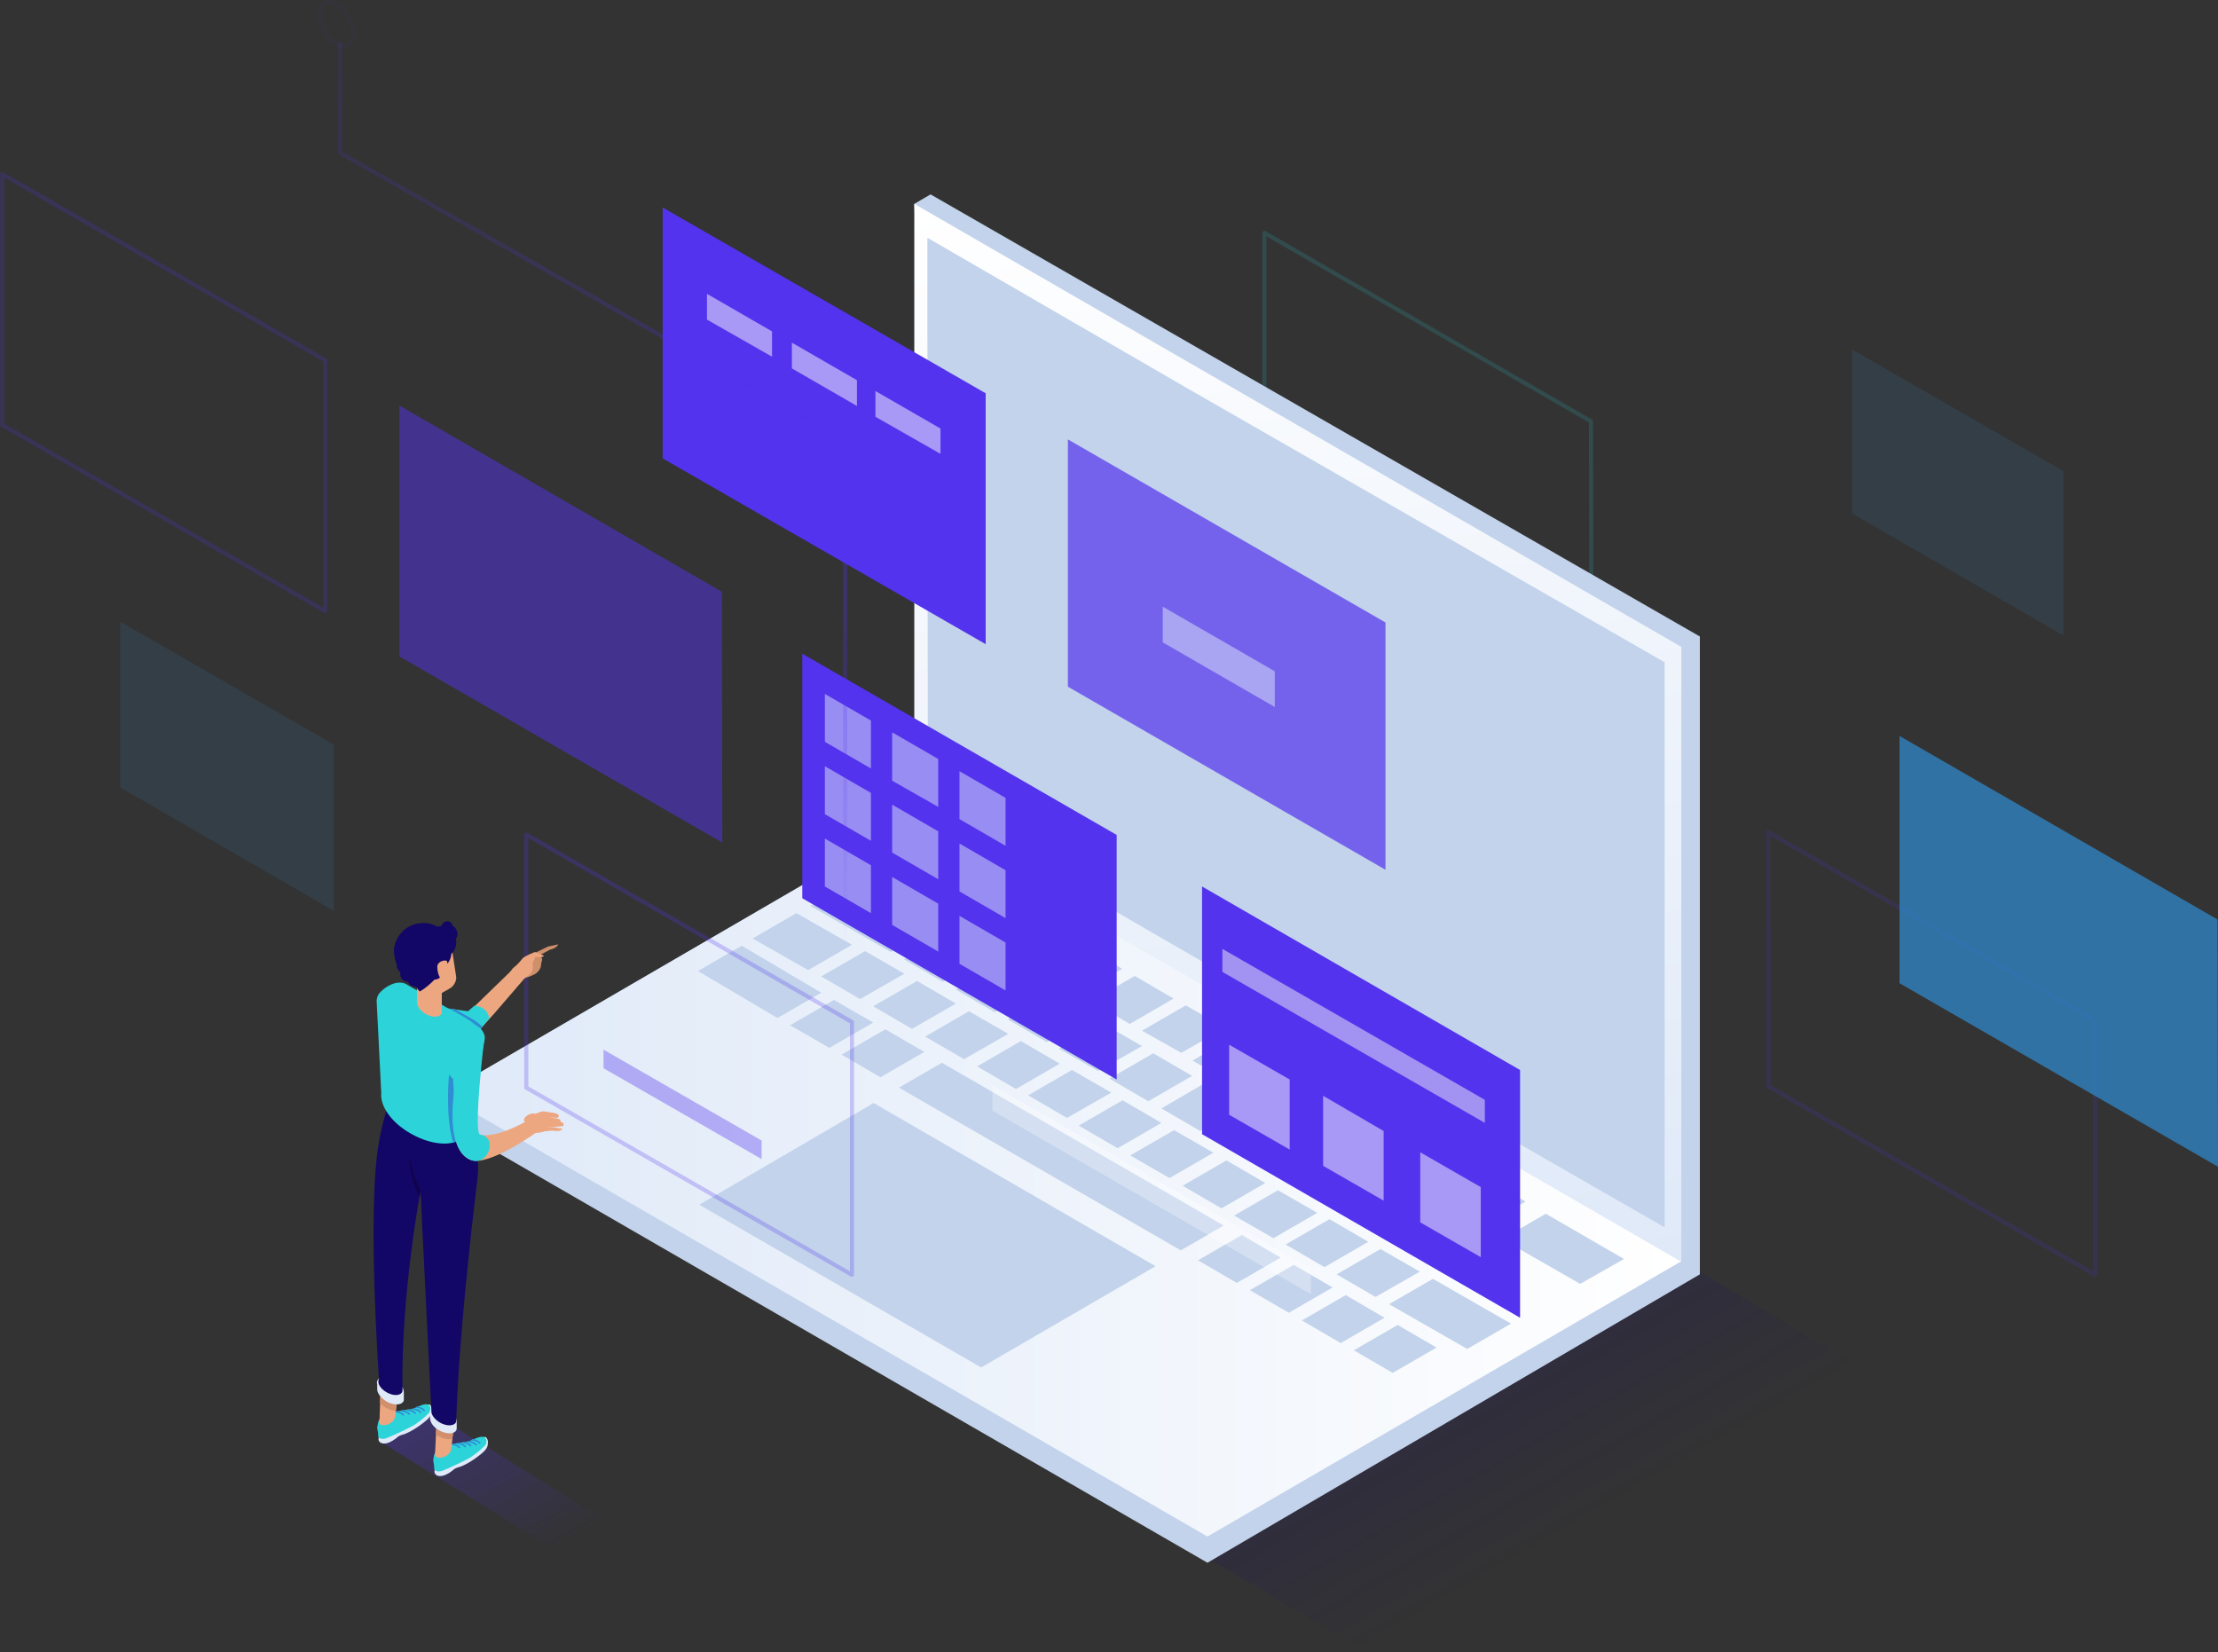 <?xml version="1.0" encoding="UTF-8"?> <svg xmlns="http://www.w3.org/2000/svg" width="541" height="403" viewBox="0 0 541 403" fill="none"><rect x="0" y="0" width="541" height="403" fill="#333333" stroke="none"/><g opacity="0.5"><path opacity="0.3" d="M388.175 164.728L388.065 102.762L308.402 56.784V118.75L388.175 164.728Z" stroke="#2CD4D9" stroke-miterlimit="10" stroke-linecap="round" stroke-linejoin="round"></path></g><path opacity="0.2" d="M401.838 302.664L454.175 333.647L333.414 403L280.746 371.907L401.838 302.664Z" fill="url(#paint0_linear)"></path><path d="M107.869 273.334L294.52 381.169L414.619 310.823V155.246L226.977 47.412L223.011 49.727L229.622 196.152L107.869 266.939V273.334Z" fill="#C2D3EB"></path><path d="M107.869 266.939L294.52 374.773L410.102 307.625L223.451 199.791L107.869 266.939Z" fill="url(#paint1_linear)"></path><path d="M223.01 49.727V199.681L410.101 307.736V157.782L223.01 49.727Z" fill="url(#paint2_linear)"></path><path d="M170.562 293.843L239.317 333.536L281.848 308.838L213.093 269.034L170.562 293.843Z" fill="#C2D3EB"></path><path d="M219.264 265.285L288.018 304.979L298.485 298.915L229.731 259.221L219.264 265.285Z" fill="#C2D3EB"></path><path d="M225.435 256.575L215.959 251.062L205.271 257.237L214.747 262.75L225.435 256.575Z" fill="#C2D3EB"></path><path d="M207.805 230.443L194.252 222.725L183.564 228.9L197.117 236.618L207.805 230.443Z" fill="#C2D3EB"></path><path d="M235.791 214.345L222.239 206.627L211.551 212.802L225.103 220.52L235.791 214.345Z" fill="#C2D3EB"></path><path d="M368.562 322.841L349.5 311.925L338.812 318.1L357.874 329.016L368.562 322.841Z" fill="#C2D3EB"></path><path d="M396.109 307.074L377.047 296.048L366.359 302.222L385.421 313.138L396.109 307.074Z" fill="#C2D3EB"></path><path d="M200.312 242.131L180.92 230.664L170.232 236.838L189.625 248.305L200.312 242.131Z" fill="#C2D3EB"></path><path d="M212.985 249.408L203.399 243.895L192.711 250.07L202.297 255.583L212.985 249.408Z" fill="#C2D3EB"></path><path d="M271.051 266.498L261.465 260.985L250.777 267.16L260.253 272.673L271.051 266.498Z" fill="#C2D3EB"></path><path d="M220.586 237.5L211 231.987L200.312 238.162L209.788 243.675L220.586 237.5Z" fill="#C2D3EB"></path><path d="M233.148 244.777L223.672 239.264L212.984 245.439L222.46 250.952L233.148 244.777Z" fill="#C2D3EB"></path><path d="M245.928 252.165L236.342 246.652L225.654 252.826L235.13 258.339L245.928 252.165Z" fill="#C2D3EB"></path><path d="M258.49 259.442L249.014 253.929L238.326 260.103L247.802 265.616L258.49 259.442Z" fill="#C2D3EB"></path><path d="M333.746 302.884L324.27 297.371L313.582 303.546L323.058 309.059L333.746 302.884Z" fill="#C2D3EB"></path><path d="M346.305 310.161L336.719 304.648L326.031 310.823L335.507 316.336L346.305 310.161Z" fill="#C2D3EB"></path><path d="M283.281 273.886L273.805 268.373L263.117 274.547L272.593 280.06L283.281 273.886Z" fill="#C2D3EB"></path><path d="M295.951 281.163L286.366 275.65L275.678 281.824L285.264 287.337L295.951 281.163Z" fill="#C2D3EB"></path><path d="M308.623 288.55L299.147 283.037L288.459 289.212L297.935 294.725L308.623 288.55Z" fill="#C2D3EB"></path><path d="M321.295 295.827L311.709 290.314L301.021 296.489L310.607 302.002L321.295 295.827Z" fill="#C2D3EB"></path><path d="M278.543 255.141L268.957 249.628L258.27 255.803L267.855 261.206L278.543 255.141Z" fill="#C2D3EB"></path><path d="M228.079 226.033L208.356 214.786L197.668 220.961L217.281 232.207L228.079 226.033Z" fill="#C2D3EB"></path><path d="M240.64 233.31L231.164 227.797L220.477 233.972L229.952 239.485L240.64 233.31Z" fill="#C2D3EB"></path><path d="M253.422 240.698L243.836 235.185L233.148 241.359L242.624 246.872L253.422 240.698Z" fill="#C2D3EB"></path><path d="M265.982 247.975L256.506 242.462L245.818 248.636L255.294 254.149L265.982 247.975Z" fill="#C2D3EB"></path><path d="M341.238 291.527L331.762 286.014L321.074 292.189L330.55 297.592L341.238 291.527Z" fill="#C2D3EB"></path><path d="M353.799 298.694L344.213 293.181L333.525 299.356L343.001 304.869L353.799 298.694Z" fill="#C2D3EB"></path><path d="M366.248 305.971L356.662 300.458L345.975 306.523L355.561 312.036L366.248 305.971Z" fill="#C2D3EB"></path><path d="M290.773 262.419L281.297 256.906L270.609 263.08L280.085 268.593L290.773 262.419Z" fill="#C2D3EB"></path><path d="M303.445 269.696L293.859 264.183L283.281 270.357L292.757 275.87L303.445 269.696Z" fill="#C2D3EB"></path><path d="M316.115 277.083L306.639 271.57L295.951 277.745L305.427 283.258L316.115 277.083Z" fill="#C2D3EB"></path><path d="M328.787 284.36L319.311 278.847L308.623 285.022L318.099 290.535L328.787 284.36Z" fill="#C2D3EB"></path><path d="M298.817 250.731L289.231 245.218L278.543 251.393L288.129 256.796L298.817 250.731Z" fill="#C2D3EB"></path><path d="M248.352 221.623L238.766 216.11L228.078 222.284L237.664 227.797L248.352 221.623Z" fill="#C2D3EB"></path><path d="M260.914 228.9L251.438 223.387L240.75 229.561L250.226 235.074L260.914 228.9Z" fill="#C2D3EB"></path><path d="M273.696 236.287L264.11 230.774L253.422 236.949L263.008 242.462L273.696 236.287Z" fill="#C2D3EB"></path><path d="M286.255 243.564L276.78 238.051L266.092 244.226L275.568 249.739L286.255 243.564Z" fill="#C2D3EB"></path><path d="M358.316 285.022L348.84 279.509L338.152 285.684L347.628 291.197L358.316 285.022Z" fill="#C2D3EB"></path><path d="M372.089 293.071L362.614 287.558L351.926 293.732L361.402 299.245L372.089 293.071Z" fill="#C2D3EB"></path><path d="M311.046 258.008L301.571 252.495L290.883 258.67L300.359 264.183L311.046 258.008Z" fill="#C2D3EB"></path><path d="M323.718 265.285L314.243 259.772L303.555 265.947L313.03 271.46L323.718 265.285Z" fill="#C2D3EB"></path><path d="M336.5 272.673L326.914 267.16L316.227 273.334L325.702 278.847L336.5 272.673Z" fill="#C2D3EB"></path><path d="M345.866 277.965L336.28 272.452L325.592 278.627L335.178 284.14L345.866 277.965Z" fill="#C2D3EB"></path><path d="M312.369 306.743L302.893 301.23L292.205 307.405L301.681 312.918L312.369 306.743Z" fill="#C2D3EB"></path><path d="M325.04 314.02L315.565 308.507L304.877 314.682L314.353 320.195L325.04 314.02Z" fill="#C2D3EB"></path><path d="M337.712 321.408L328.237 315.895L317.549 322.069L327.025 327.582L337.712 321.408Z" fill="#C2D3EB"></path><path d="M350.382 328.685L340.907 323.172L330.219 329.346L339.694 334.859L350.382 328.685Z" fill="#C2D3EB"></path><path d="M406.024 193.727V181.047V180.496V161.531L377.597 145.212L288.459 94.052L226.205 57.997V76.962V77.513L226.315 195.822L288.459 231.766L377.597 283.037L406.024 299.356V193.727Z" fill="#C2D3EB"></path><g opacity="0.4"><path opacity="0.3" d="M81.425 222.174V181.598L29.309 151.607V192.073L81.425 222.174Z" fill="#2F8DD3"></path></g><g opacity="0.4"><path opacity="0.3" d="M503.318 155.025V114.891L451.752 85.231V125.255L503.318 155.025Z" fill="#2F8DD3"></path></g><g opacity="0.5"><path opacity="0.3" d="M511.03 310.933V248.857L431.258 202.989L431.368 264.955L511.03 310.933Z" stroke="#5333ED" stroke-miterlimit="10" stroke-linecap="round" stroke-linejoin="round"></path></g><path opacity="0.2" d="M79.332 149.071V87.877L0.551 42.45V103.644L79.332 149.071Z" stroke="#5333ED" stroke-miterlimit="10" stroke-linecap="round" stroke-linejoin="round"></path><g opacity="0.5"><path opacity="0.5" d="M207.805 310.933V249.298L128.363 203.54V265.285L207.805 310.933Z" stroke="#5333ED" stroke-miterlimit="10" stroke-linecap="round" stroke-linejoin="round"></path><g opacity="0.8"><path opacity="0.9" d="M185.769 282.706V278.186L147.205 256.023V260.544L185.769 282.706Z" fill="#5333ED"></path></g></g><path opacity="0.3" d="M242.072 270.909L319.752 315.674V309.5L242.072 264.734V270.909Z" fill="white"></path><path opacity="0.7" d="M337.932 212.14V151.828L260.473 107.173V167.485L337.932 212.14Z" fill="#5333ED"></path><path opacity="0.5" d="M310.937 172.446V163.736L283.611 147.969V156.679L310.937 172.446Z" fill="#DFE9F8"></path><path d="M240.42 157.12V95.926L161.639 50.609V111.804L240.42 157.12Z" fill="#5333ED"></path><path opacity="0.5" d="M188.304 86.995V80.82L172.438 71.669V77.954L188.304 86.995Z" fill="white"></path><path opacity="0.5" d="M209.017 99.013V92.729L193.15 83.577V89.862L209.017 99.013Z" fill="white"></path><path opacity="0.5" d="M229.402 110.701V104.527L213.535 95.375V101.66L229.402 110.701Z" fill="white"></path><g opacity="0.7"><path opacity="0.7" d="M176.183 205.524L176.073 144.33L97.402 98.903V160.097L176.183 205.524Z" fill="#5333ED"></path></g><path d="M272.373 263.301V203.65L195.686 159.436V219.086L272.373 263.301Z" fill="#5333ED"></path><path opacity="0.5" d="M212.434 187.442V175.754L201.195 169.249V180.937L212.434 187.442Z" fill="#DFE9F8"></path><path opacity="0.5" d="M228.85 196.814V185.126L217.611 178.621V190.419L228.85 196.814Z" fill="#DFE9F8"></path><path opacity="0.5" d="M245.268 206.296V194.609L234.029 188.103V199.791L245.268 206.296Z" fill="#DFE9F8"></path><path opacity="0.5" d="M212.434 205.083V193.396L201.195 186.89V198.578L212.434 205.083Z" fill="#DFE9F8"></path><path opacity="0.5" d="M228.85 214.456V202.768L217.611 196.263V207.95L228.85 214.456Z" fill="#DFE9F8"></path><path opacity="0.5" d="M245.268 223.938V212.25L234.029 205.745V217.432L245.268 223.938Z" fill="#DFE9F8"></path><path opacity="0.5" d="M212.434 222.725V211.037L201.195 204.532V216.22L212.434 222.725Z" fill="#DFE9F8"></path><path opacity="0.5" d="M228.85 232.097V220.41L217.611 213.904V225.592L228.85 232.097Z" fill="#DFE9F8"></path><path opacity="0.5" d="M245.268 241.579V229.892L234.029 223.386V235.074L245.268 241.579Z" fill="#DFE9F8"></path><path d="M370.766 321.408V260.985L293.197 216.22V276.642L370.766 321.408Z" fill="#5333ED"></path><path opacity="0.5" d="M299.809 271.901L314.573 280.391V263.301L299.809 254.811V271.901Z" fill="white"></path><path opacity="0.5" d="M322.727 284.36L337.491 292.85V275.87L322.727 267.27V284.36Z" fill="white"></path><path opacity="0.5" d="M346.416 298.143L361.181 306.633V289.543L346.416 281.052V298.143Z" fill="white"></path><path opacity="0.5" d="M362.173 273.886V268.262L298.156 231.436V237.059L362.173 273.886Z" fill="#F3F3F6"></path><path d="M155.247 375.655L142.907 382.822L92.773 351.619L105.114 344.452L155.247 375.655Z" fill="url(#paint3_linear)"></path><path d="M117.896 350.516C118.227 350.626 118.447 350.296 118.667 350.737C118.777 350.847 119.108 351.288 118.998 351.95C118.998 352.832 118.777 353.162 118.227 353.824C117.565 354.596 114.04 357.352 111.726 357.904C111.726 357.904 110.954 358.124 110.624 358.455C110.293 358.786 109.632 359.227 109.081 359.447L108.641 358.345L116.133 353.604L117.896 351.839V350.516Z" fill="#DFE9F8"></path><path d="M106.107 359.447C106.547 360.219 107.98 360.219 109.192 359.447C110.514 358.676 111.175 357.463 110.734 356.691C110.294 355.919 108.861 355.919 107.649 356.691C106.327 357.463 105.666 358.676 106.107 359.447Z" fill="#DFE9F8"></path><path d="M118.447 350.847C117.676 349.634 114.921 351.509 114.04 351.619C110.845 352.06 109.412 352.391 107.76 352.942C106.658 353.273 105.886 354.375 105.776 355.478C105.776 355.478 105.666 355.919 105.666 356.14C105.666 356.581 105.997 357.573 105.886 358.124C105.886 358.234 105.886 358.345 105.997 358.455C106.217 358.896 106.988 359.006 107.76 358.786C109.522 358.124 113.93 356.029 114.921 355.368C116.023 354.596 117.345 353.604 117.896 352.942C118.447 352.611 118.998 351.619 118.447 350.847Z" fill="#2CD4D9"></path><path d="M115.252 351.178C115.252 351.178 116.244 351.178 117.015 351.95" stroke="#2F8DD3" stroke-width="0.39" stroke-miterlimit="10" stroke-linecap="round"></path><path d="M114.371 351.619C114.371 351.619 115.363 351.619 116.134 352.391" stroke="#2F8DD3" stroke-width="0.39" stroke-miterlimit="10" stroke-linecap="round"></path><path d="M113.049 351.839C113.049 351.839 114.04 351.839 114.812 352.611" stroke="#2F8DD3" stroke-width="0.39" stroke-miterlimit="10" stroke-linecap="round"></path><path d="M111.727 352.06C111.727 352.06 112.718 352.06 113.489 352.832" stroke="#2F8DD3" stroke-width="0.39" stroke-miterlimit="10" stroke-linecap="round"></path><path d="M110.293 352.281C110.293 352.281 111.285 352.281 112.056 353.052" stroke="#2F8DD3" stroke-width="0.39" stroke-miterlimit="10" stroke-linecap="round"></path><path d="M106.217 355.147C106.548 355.699 107.65 355.699 108.751 355.147C109.743 354.596 110.294 353.604 109.963 352.942C109.633 352.391 108.531 352.391 107.429 352.942C106.438 353.604 105.887 354.486 106.217 355.147Z" fill="#EDA780"></path><path d="M104.234 342.578C104.564 342.688 104.785 342.357 105.005 342.798C105.115 342.908 105.446 343.349 105.336 344.011C105.336 344.893 105.115 345.224 104.564 345.885C103.903 346.657 100.377 349.414 98.064 349.965C98.064 349.965 97.292 350.185 96.962 350.516C96.631 350.847 95.97 351.288 95.419 351.509L94.978 350.406L102.471 345.665L104.234 343.901V342.578Z" fill="#DFE9F8"></path><path d="M92.444 351.509C92.884 352.281 94.317 352.281 95.529 351.509C96.741 350.737 97.512 349.524 97.071 348.752C96.631 347.98 95.198 347.98 93.986 348.752C92.774 349.524 92.003 350.737 92.444 351.509Z" fill="#DFE9F8"></path><path d="M104.785 342.908C104.014 341.695 101.259 343.57 100.378 343.68C97.183 344.121 95.75 344.452 94.097 345.003C92.996 345.334 92.224 346.437 92.114 347.539C92.114 347.539 92.004 347.98 92.004 348.201C92.004 348.642 92.335 349.634 92.224 350.186C92.224 350.296 92.224 350.406 92.335 350.516C92.555 350.957 93.326 351.068 94.097 350.847C95.86 350.186 100.268 348.091 101.259 347.429C102.361 346.657 103.683 345.665 104.234 345.003C104.785 344.673 105.336 343.68 104.785 342.908Z" fill="#2CD4D9"></path><path d="M92.553 347.209C92.884 347.76 93.986 347.76 95.087 347.209C96.079 346.657 96.63 345.665 96.299 345.003C95.969 344.452 94.867 344.452 93.765 345.003C92.773 345.555 92.223 346.547 92.553 347.209Z" fill="#EDA780"></path><path d="M101.699 343.239C101.699 343.239 102.691 343.239 103.462 344.011" stroke="#2F8DD3" stroke-width="0.39" stroke-miterlimit="10" stroke-linecap="round"></path><path d="M100.818 343.68C100.818 343.68 101.81 343.68 102.581 344.452" stroke="#2F8DD3" stroke-width="0.39" stroke-miterlimit="10" stroke-linecap="round"></path><path d="M99.496 343.901C99.496 343.901 100.488 343.901 101.259 344.672" stroke="#2F8DD3" stroke-width="0.39" stroke-miterlimit="10" stroke-linecap="round"></path><path d="M98.062 344.121C98.062 344.121 99.054 344.121 99.825 344.893" stroke="#2F8DD3" stroke-width="0.39" stroke-miterlimit="10" stroke-linecap="round"></path><path d="M96.631 344.342C96.631 344.342 97.623 344.342 98.394 345.114" stroke="#2F8DD3" stroke-width="0.39" stroke-miterlimit="10" stroke-linecap="round"></path><path d="M92.885 337.395L92.555 346.878L96.411 345.334L97.293 338.057L92.885 337.395Z" fill="#EDA780"></path><path d="M106.548 345.444L106.107 354.816L110.074 353.273L110.955 345.996L106.548 345.444Z" fill="#EDA780"></path><path d="M97.182 338.718C96.851 338.498 96.52 338.277 96.19 338.057C96.08 337.947 95.97 337.947 95.859 337.947L92.884 337.506L92.664 342.137C92.995 342.578 93.546 343.019 94.096 343.349C94.978 343.79 95.749 344.121 96.52 344.121L97.182 338.718Z" fill="#D18F6B"></path><path d="M110.844 346.767C110.623 346.437 110.403 346.216 110.072 345.885L106.547 345.334L106.326 349.855C106.547 350.075 106.767 350.185 106.987 350.296C108.199 350.957 109.411 351.178 110.293 350.957L110.844 346.767Z" fill="#D18F6B"></path><path d="M98.503 340.814V339.601C98.503 338.608 97.732 337.395 96.299 336.624C94.536 335.631 92.663 335.631 92.112 336.624C91.892 336.954 91.892 337.285 92.002 337.616V338.829C92.002 339.821 92.883 340.924 94.206 341.806C95.969 342.798 97.842 342.798 98.393 341.806C98.503 341.696 98.503 341.475 98.503 341.365V341.255C98.503 341.034 98.503 340.924 98.503 340.814Z" fill="#DFE9F8"></path><path d="M111.396 346.767C111.396 345.775 110.515 344.562 109.192 343.79C107.429 342.798 105.556 342.798 105.005 343.79C104.895 344.011 104.785 344.342 104.895 344.562V345.885C104.895 346.878 105.667 348.091 107.099 348.862C108.862 349.855 110.735 349.855 111.286 348.862C111.396 348.642 111.396 348.421 111.396 348.201V346.767Z" fill="#DFE9F8"></path><path d="M115.912 277.635L114.7 271.24L96.079 266.278C96.079 266.278 93.986 269.806 92.443 278.517C89.468 294.504 92.443 336.403 92.443 336.403C91.892 337.285 92.774 338.719 94.316 339.601C95.859 340.483 97.512 340.483 98.063 339.601C98.173 339.38 98.173 339.27 98.173 339.049C97.732 316.005 102.58 290.425 102.58 290.425C102.58 291.527 105.225 344.121 105.225 344.121C105.114 345.003 105.996 346.216 107.318 346.988C108.861 347.87 110.624 347.87 111.174 346.988C111.285 346.768 111.285 346.547 111.285 346.327C111.946 326.039 115.031 299.356 116.353 288.33C116.573 286.566 116.684 284.912 116.573 283.148C116.573 281.383 116.353 279.509 115.912 277.635Z" fill="#120667"></path><path d="M102.581 290.535C102.581 290.535 100.707 286.786 99.936 282.376C99.936 282.376 99.606 287.007 102.36 291.858L102.581 290.535Z" fill="#0F044C"></path><path d="M132 235.074C132 236.177 131.339 237.169 130.237 237.72C128.144 238.713 126.932 238.823 126.932 238.823C126.491 238.933 125.72 238.713 125.169 238.161C124.397 237.5 124.618 236.728 125.059 236.177C125.169 236.067 125.279 236.067 125.279 235.956C125.279 235.956 130.017 232.648 130.237 232.538C130.458 232.428 133.653 230.884 133.653 230.884L136.187 230.333C135.746 231.325 134.094 231.656 134.094 231.656L131.67 232.979C131.67 232.979 131.89 233.2 132.11 233.641C132.441 234.082 132 234.633 132 235.074Z" fill="#CE8F6B"></path><path d="M94.537 252.054L116.464 251.724L120.651 247.093L128.253 238.272C130.567 237.39 129.906 234.854 129.906 234.854L130.677 233.31C132.55 233.751 132.661 233.09 132.661 233.09L130.457 232.208C130.457 232.208 127.923 233.2 127.482 233.751C126.931 234.523 124.838 236.618 124.838 236.618C124.617 236.728 124.507 236.949 124.287 237.169L117.125 244.116L114.15 246.982L97.181 244.667L94.537 252.054Z" fill="#EDA780"></path><path d="M115.692 245.328C115.692 245.328 118.777 245.218 119.328 248.416L117.014 251.172L104.453 245.328L109.411 245.99L114.149 246.651L115.692 245.328Z" fill="#2CD4D9"></path><path d="M115.472 249.518L99.055 240.036C98.504 239.705 97.733 239.595 96.851 239.705C96.08 239.815 95.308 240.146 94.537 240.587C93.766 241.028 92.995 241.69 92.554 242.241C92.003 242.902 91.783 243.785 91.893 244.667L92.995 266.608C92.664 269.806 95.529 273.886 100.267 276.532C105.886 279.729 111.836 279.729 113.709 276.532C114.04 275.87 114.26 275.209 114.26 274.437L118.227 253.487C118.447 252.164 117.345 250.51 115.472 249.518Z" fill="#2CD4D9"></path><path d="M106.106 243.123L109.632 241.138C110.624 240.587 111.285 239.484 111.285 238.382L110.073 230.443C110.073 230.443 104.233 230.994 104.233 231.105C104.123 231.215 106.106 243.123 106.106 243.123Z" fill="#EDA780"></path><path d="M101.59 238.492L107.76 237.72V246.762C107.76 246.982 107.76 247.093 107.65 247.313C107.099 248.195 105.336 248.195 103.794 247.313C102.471 246.541 101.7 245.328 101.7 244.446V238.492H101.59Z" fill="#EDA780"></path><path d="M110.404 225.812C110.294 225.151 109.743 224.71 109.082 224.71C108.421 224.71 107.76 225.261 107.649 225.923C107.539 225.923 107.539 225.923 107.429 225.923C107.209 225.923 106.988 225.923 106.658 226.033C105.556 225.371 104.234 225.04 102.911 225.151C99.275 225.261 96.411 228.128 96.08 231.656C96.08 232.869 96.3 234.082 96.741 235.184C96.741 235.295 96.741 235.295 96.741 235.405C96.741 236.066 97.072 236.728 97.623 237.059C97.623 237.169 97.623 237.39 97.623 237.5C97.623 238.602 98.394 239.485 99.496 239.485C99.826 240.146 100.487 240.697 101.369 240.697H101.479C101.699 240.918 102.25 241.91 102.471 241.8C103.793 241.028 105.005 239.926 105.997 238.933C107.098 238.933 107.98 238.051 107.98 236.949C107.98 236.728 107.98 236.618 107.87 236.397V236.066C109.082 235.405 109.963 234.192 110.073 232.759C110.073 232.759 110.073 232.759 110.073 232.648C110.845 231.987 111.285 230.995 111.285 229.892C111.285 229.561 111.285 229.23 111.175 229.01C111.396 228.679 111.616 228.238 111.616 227.797C111.506 226.915 111.065 226.143 110.404 225.812Z" fill="#120667"></path><path d="M106.658 235.736C106.658 235.405 106.879 234.854 107.54 234.523C108.201 234.192 108.862 234.192 109.082 234.523V234.633L109.413 236.507L107.98 239.264C107.98 239.264 106.658 238.272 106.658 235.736Z" fill="#EDA780"></path><path d="M110.513 278.627C108.53 272.232 109.521 262.088 109.521 262.088L110.513 263.19L111.394 278.517C111.284 278.406 110.844 278.627 110.513 278.627Z" fill="#2F8DD3"></path><path d="M117.234 250.841C117.234 250.841 115.802 249.959 114.81 249.077C113.708 248.305 109.521 245.99 109.521 245.99L111.064 246.211L115.361 248.636C115.361 248.636 117.124 249.739 117.675 250.511L117.234 250.841Z" fill="#2F8DD3"></path><path d="M114.811 282.927C107.979 280.17 111.395 264.513 111.395 264.513C111.395 264.513 115.472 276.642 117.235 276.863C121.642 277.414 128.033 273.665 128.033 273.665C127.041 272.783 129.465 271.129 130.567 271.68C131.228 271.46 132.109 270.909 132.991 271.129C134.754 271.68 133.542 275.76 133.542 275.76C131.008 276.532 130.677 276.311 130.677 276.311C130.677 276.311 119.108 284.581 114.811 282.927Z" fill="#EDA780"></path><path d="M132.88 271.129C132.88 271.129 131.668 275.099 131.779 275.981L134.864 275.76C134.864 275.76 136.737 276.201 137.178 275.319L135.304 274.988L133.101 274.768L134.974 274.878L137.398 274.657C137.398 274.657 137.508 274.327 137.398 273.996C137.288 273.775 136.957 273.665 136.737 273.665C136.737 273.665 136.847 273.445 136.627 273.114C136.406 272.783 134.092 272.563 134.092 272.563C134.092 272.563 135.304 272.563 135.635 272.673C135.855 272.673 136.186 272.673 136.296 272.232C136.406 271.901 135.855 271.68 135.635 271.57C134.754 271.35 132.88 271.129 132.88 271.129Z" fill="#EDA780"></path><path d="M114.81 282.927C107.979 280.17 111.064 264.183 111.064 264.183L118.116 253.377C118.116 253.377 115.361 276.532 117.124 276.752C121.531 277.304 119.107 284.581 114.81 282.927Z" fill="#2CD4D9"></path><path opacity="0.7" d="M541 284.581L540.889 224.269L463.32 179.503V239.815L541 284.581Z" fill="#2F8DD3"></path><path d="M206.154 229.561V107.504L82.969 37.268V10.695" stroke="url(#paint4_linear)" stroke-miterlimit="10" stroke-linecap="round" stroke-linejoin="round"></path><g opacity="0.2"><path opacity="0.2" d="M86.274 8.27C86.274 5.623 84.401 2.426 82.087 1.103C79.773 -0.22 77.9 0.882 77.9 3.528C77.9 6.175 79.773 9.372 82.087 10.695C84.401 12.018 86.274 10.916 86.274 8.27Z" stroke="#5333ED" stroke-miterlimit="10"></path></g><defs><linearGradient id="paint0_linear" x1="354.033" y1="329.505" x2="380.867" y2="375.951" gradientUnits="userSpaceOnUse"><stop stop-color="#1B0971"></stop><stop offset="1" stop-color="#1B0971" stop-opacity="0"></stop></linearGradient><linearGradient id="paint1_linear" x1="107.923" y1="287.263" x2="410.065" y2="287.263" gradientUnits="userSpaceOnUse"><stop stop-color="#DFE9F8"></stop><stop offset="1" stop-color="white"></stop></linearGradient><linearGradient id="paint2_linear" x1="341.414" y1="319.809" x2="291.622" y2="37.62" gradientUnits="userSpaceOnUse"><stop stop-color="#DFE9F8"></stop><stop offset="1" stop-color="white"></stop></linearGradient><linearGradient id="paint3_linear" x1="137.027" y1="386.214" x2="110.947" y2="341.072" gradientUnits="userSpaceOnUse"><stop offset="0.151" stop-color="#5333ED" stop-opacity="0"></stop><stop offset="0.995" stop-color="#5333ED" stop-opacity="0.3"></stop></linearGradient><linearGradient id="paint4_linear" x1="144.552" y1="10.143" x2="144.552" y2="230.087" gradientUnits="userSpaceOnUse"><stop stop-color="#5333ED" stop-opacity="0.1"></stop><stop offset="0.621" stop-color="#5333ED" stop-opacity="0.3"></stop><stop offset="1" stop-color="#5333ED" stop-opacity="0"></stop></linearGradient></defs></svg> 